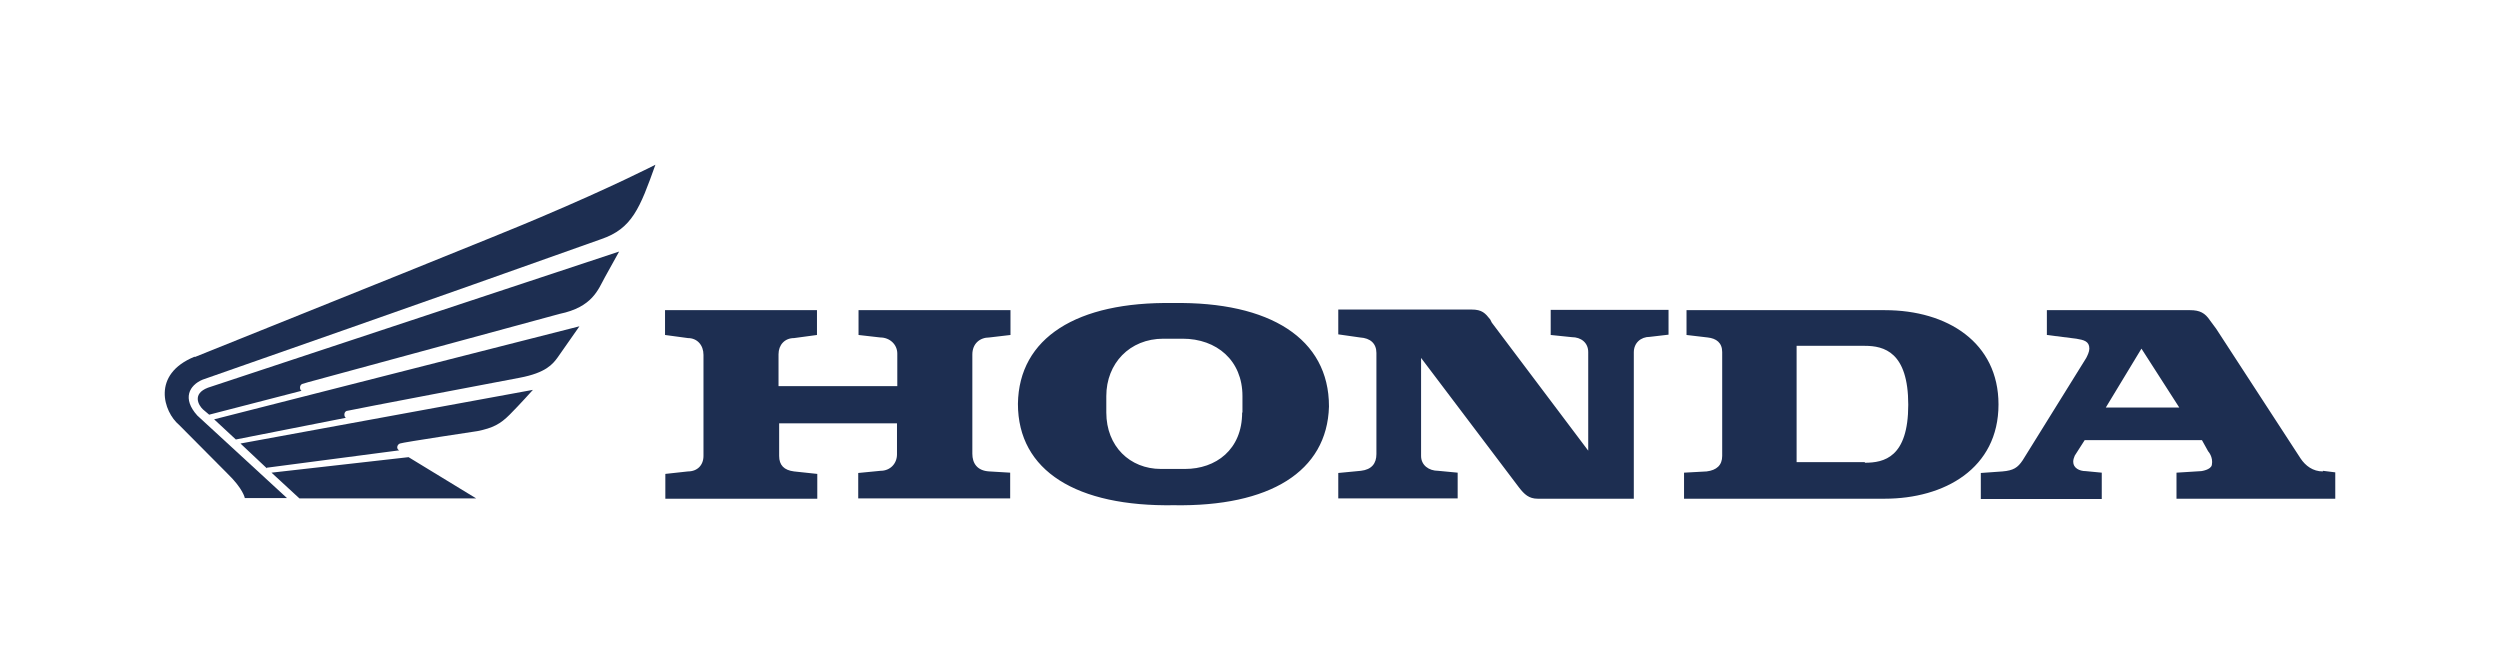 <svg width="258" height="69" viewBox="0 0 258 69" fill="none" xmlns="http://www.w3.org/2000/svg">
<g filter="url(#filter0_d_4071_6)">
<path d="M100.346 42.827V32.586C100.346 31.466 101.114 30.826 102.106 30.826L104.282 30.57V28.009H88.601V30.57L90.841 30.826C91.801 30.826 92.601 31.53 92.601 32.49V35.85H80.344V32.554C80.344 31.594 80.984 30.89 81.944 30.89L84.312 30.57V28.009H68.631V30.57L70.999 30.89C71.959 30.89 72.599 31.626 72.599 32.618V43.051C72.599 44.011 71.959 44.651 70.999 44.651L68.663 44.907V47.467H84.344V44.907L81.944 44.651C80.92 44.523 80.408 44.011 80.408 43.051V39.691H92.569V42.891C92.569 43.851 91.865 44.587 90.873 44.587L88.569 44.811V47.435H104.25V44.779L102.106 44.651C100.826 44.587 100.346 43.787 100.346 42.827ZM160.032 30.57L162.208 30.794C163.168 30.794 163.904 31.37 163.904 32.33V42.507L153.951 29.29L153.791 28.97C153.279 28.329 152.959 27.945 151.871 27.945H138.11V30.506L140.35 30.826C141.438 30.89 142.046 31.466 142.046 32.426V42.859C142.046 43.819 141.566 44.459 140.446 44.587L138.11 44.811V47.435H150.431V44.779L148.415 44.587C147.455 44.587 146.655 44.011 146.655 43.051V32.938L156.768 46.315C157.312 47.019 157.792 47.467 158.688 47.467H168.609V32.362C168.609 31.402 169.313 30.762 170.273 30.762L172.193 30.538V27.977H160.032V30.538V30.57ZM121.052 27.273C111.131 27.113 105.146 30.858 105.05 37.675C105.05 44.619 111.131 48.3 121.148 48.139C131.005 48.3 136.958 44.683 137.15 37.962V37.931C137.15 30.954 131.069 27.113 121.052 27.273ZM128.189 38.571C128.189 42.411 125.468 44.395 122.3 44.395H119.804C116.604 44.395 114.171 42.059 114.171 38.571V36.874C114.171 33.514 116.572 30.954 120.06 30.954H122.044C125.564 30.954 128.221 33.194 128.221 36.874V38.571H128.189ZM194.531 28.009H174.049V30.57L176.226 30.826C177.122 30.922 177.73 31.37 177.73 32.33V43.051C177.73 44.011 177.154 44.523 176.129 44.651L173.793 44.779V47.467H194.499C200.644 47.467 206.245 44.363 206.245 37.739C206.245 31.338 200.964 28.009 194.531 28.009ZM192.451 43.691H185.41V31.69H192.451C194.435 31.69 196.932 32.33 196.932 37.77C196.932 43.211 194.435 43.755 192.451 43.755V43.691Z" fill="#1D2E51"/>
<path d="M239.72 44.651C238.696 44.651 237.928 44.075 237.416 43.307L228.711 29.93L228.071 29.066C227.559 28.297 227.015 28.009 226.023 28.009H211.237V30.57L214.277 30.954C215.045 31.082 215.621 31.21 215.621 31.978C215.621 32.298 215.429 32.682 215.301 32.938L208.741 43.499C208.229 44.267 207.781 44.555 206.661 44.651L204.42 44.811V47.499H216.902V44.779L215.237 44.619C214.597 44.619 213.957 44.299 213.957 43.659C213.957 43.435 214.021 43.243 214.117 43.019L215.141 41.419H227.239L227.879 42.571C227.879 42.571 228.423 43.147 228.263 43.979C228.167 44.491 227.175 44.619 227.175 44.619L224.614 44.779V47.468H241V44.747L239.72 44.587V44.651ZM217.318 38.059L220.998 31.978L224.902 38.059H217.318ZM20.946 38.251L21.586 38.795L31.123 36.33C30.931 36.266 30.867 35.754 31.187 35.626L31.827 35.434L57.75 28.393C61.142 27.689 61.718 25.897 62.422 24.617L63.894 21.961L21.458 36.01C19.794 36.65 20.498 37.834 20.946 38.251ZM24.338 41.355L35.7 39.115C35.508 39.051 35.443 38.539 35.764 38.411C36.084 38.315 53.621 34.986 53.621 34.986C56.342 34.474 57.046 33.578 57.558 32.874L59.798 29.674L22.098 39.275L24.338 41.355ZM27.539 44.267L41.204 42.475C40.884 42.347 40.948 41.899 41.268 41.771C41.588 41.643 49.269 40.491 49.269 40.491C50.869 40.171 51.637 39.755 52.597 38.795C53.621 37.77 54.997 36.234 54.997 36.234L24.818 41.771L27.539 44.331V44.267ZM28.019 44.779L30.899 47.435H49.141L42.164 43.179" fill="#1D2E51"/>
<path d="M20.082 32.81C15.601 34.634 16.882 38.507 18.482 39.851L23.442 44.843C25.106 46.443 25.266 47.403 25.266 47.403H29.619L20.37 38.891C18.77 37.13 19.538 35.754 20.914 35.178C20.914 35.178 46.005 26.409 62.038 20.681C65.238 19.593 66.038 17.48 67.639 13C67.639 13 63.158 15.304 55.733 18.441C53.045 19.625 32.531 27.849 20.114 32.842L20.082 32.81Z" fill="#1D2E51"/>
</g>
<defs>
<filter id="filter0_d_4071_6" x="0.5" y="0.5" width="257" height="68.145" filterUnits="userSpaceOnUse" color-interpolation-filters="sRGB">
<feFlood flood-opacity="0" result="BackgroundImageFix"/>
<feColorMatrix in="SourceAlpha" type="matrix" values="0 0 0 0 0 0 0 0 0 0 0 0 0 0 0 0 0 0 127 0" result="hardAlpha"/>
<feOffset dy="4"/>
<feGaussianBlur stdDeviation="8.25"/>
<feComposite in2="hardAlpha" operator="out"/>
<feColorMatrix type="matrix" values="0 0 0 0 1 0 0 0 0 1 0 0 0 0 1 0 0 0 1 0"/>
<feBlend mode="normal" in2="BackgroundImageFix" result="effect1_dropShadow_4071_6"/>
<feBlend mode="normal" in="SourceGraphic" in2="effect1_dropShadow_4071_6" result="shape"/>
</filter>
</defs>
</svg>
